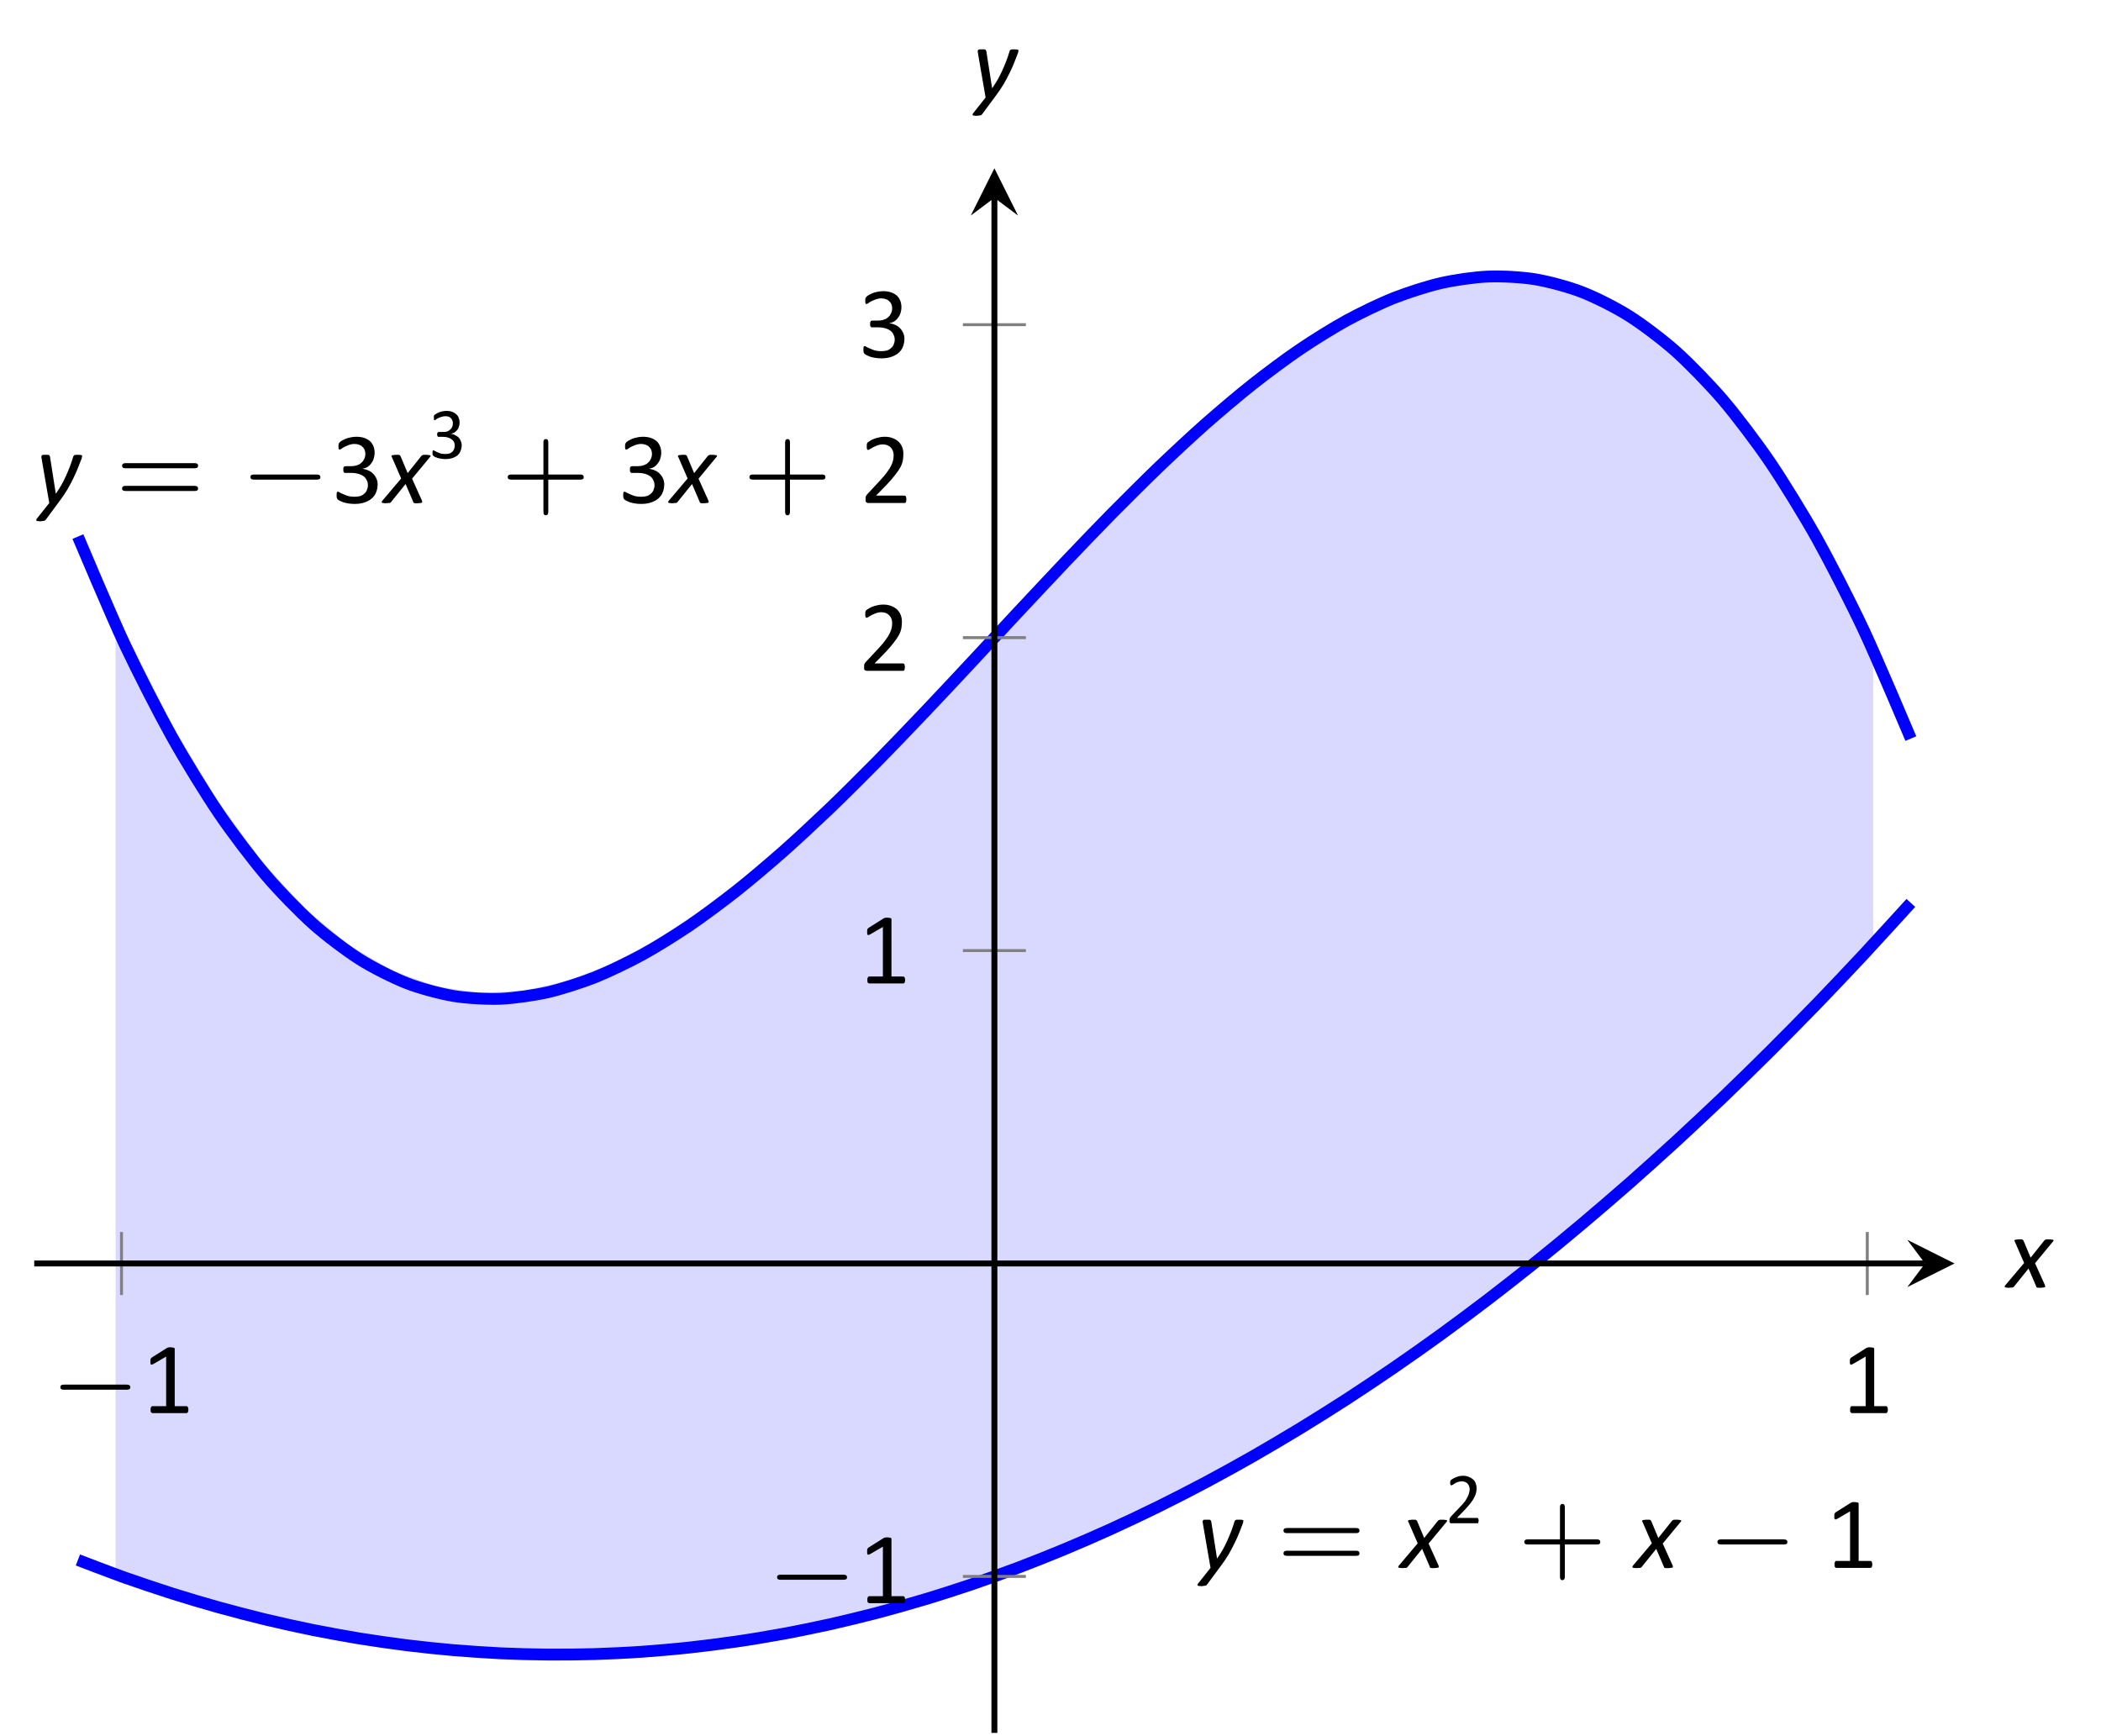 <?xml version="1.0" encoding="UTF-8"?>
<svg xmlns="http://www.w3.org/2000/svg" xmlns:xlink="http://www.w3.org/1999/xlink" width="141.7pt" height="117.09pt" viewBox="0 0 141.7 117.09" version="1.1">
<defs>
<g>
<symbol overflow="visible" id="glyph0-0">
<path style="stroke:none;" d="M 3.359 -4.406 L 3.359 0 L 0.188 0 L 0.188 -4.406 Z M 3.062 -0.281 L 3.062 -4.125 L 0.469 -4.125 L 0.469 -0.281 Z M 2.625 -3.062 C 2.625 -2.938 2.609 -2.816 2.578 -2.703 C 2.547 -2.586 2.488 -2.484 2.406 -2.391 C 2.332 -2.297 2.234 -2.219 2.109 -2.156 C 1.984 -2.094 1.832 -2.055 1.656 -2.047 L 1.531 -1.531 C 1.52 -1.508 1.5 -1.492 1.469 -1.484 C 1.438 -1.473 1.391 -1.469 1.328 -1.469 C 1.297 -1.469 1.266 -1.469 1.234 -1.469 C 1.211 -1.477 1.195 -1.484 1.188 -1.484 C 1.176 -1.484 1.164 -1.488 1.156 -1.5 C 1.156 -1.508 1.156 -1.52 1.156 -1.531 L 1.266 -2.172 C 1.273 -2.234 1.297 -2.273 1.328 -2.297 C 1.367 -2.328 1.414 -2.344 1.469 -2.344 L 1.484 -2.344 C 1.629 -2.344 1.742 -2.363 1.828 -2.406 C 1.922 -2.445 1.992 -2.5 2.047 -2.562 C 2.098 -2.633 2.133 -2.707 2.156 -2.781 C 2.176 -2.863 2.188 -2.941 2.188 -3.016 C 2.188 -3.078 2.176 -3.129 2.156 -3.172 C 2.145 -3.223 2.117 -3.266 2.078 -3.297 C 2.047 -3.336 2 -3.367 1.938 -3.391 C 1.875 -3.41 1.797 -3.422 1.703 -3.422 C 1.617 -3.422 1.539 -3.41 1.469 -3.391 C 1.395 -3.379 1.328 -3.363 1.266 -3.344 C 1.211 -3.32 1.172 -3.301 1.141 -3.281 C 1.109 -3.258 1.082 -3.25 1.062 -3.25 C 1.039 -3.25 1.023 -3.254 1.016 -3.266 C 1.016 -3.285 1.016 -3.312 1.016 -3.344 C 1.016 -3.352 1.016 -3.367 1.016 -3.391 C 1.016 -3.41 1.016 -3.43 1.016 -3.453 C 1.023 -3.484 1.035 -3.508 1.047 -3.531 C 1.055 -3.551 1.066 -3.566 1.078 -3.578 C 1.098 -3.598 1.129 -3.617 1.172 -3.641 C 1.223 -3.66 1.281 -3.68 1.344 -3.703 C 1.414 -3.723 1.488 -3.738 1.562 -3.75 C 1.633 -3.758 1.711 -3.766 1.797 -3.766 C 1.953 -3.766 2.082 -3.742 2.188 -3.703 C 2.289 -3.66 2.375 -3.602 2.438 -3.531 C 2.508 -3.469 2.555 -3.391 2.578 -3.297 C 2.609 -3.211 2.625 -3.133 2.625 -3.062 Z M 1.5 -1.031 C 1.5 -1.02 1.5 -1 1.5 -0.969 C 1.5 -0.945 1.492 -0.922 1.484 -0.891 C 1.473 -0.859 1.461 -0.828 1.453 -0.797 C 1.441 -0.773 1.426 -0.754 1.406 -0.734 C 1.383 -0.711 1.352 -0.695 1.312 -0.688 C 1.281 -0.676 1.238 -0.672 1.188 -0.672 C 1.133 -0.672 1.094 -0.676 1.062 -0.688 C 1.039 -0.695 1.02 -0.707 1 -0.719 C 0.988 -0.727 0.977 -0.742 0.969 -0.766 C 0.969 -0.785 0.969 -0.805 0.969 -0.828 C 0.969 -0.848 0.969 -0.867 0.969 -0.891 C 0.977 -0.922 0.984 -0.945 0.984 -0.969 C 0.992 -1 1.004 -1.023 1.016 -1.047 C 1.035 -1.078 1.051 -1.102 1.062 -1.125 C 1.082 -1.145 1.109 -1.16 1.141 -1.172 C 1.18 -1.18 1.234 -1.188 1.297 -1.188 C 1.336 -1.188 1.367 -1.18 1.391 -1.172 C 1.422 -1.172 1.441 -1.16 1.453 -1.141 C 1.473 -1.129 1.484 -1.113 1.484 -1.094 C 1.492 -1.082 1.5 -1.062 1.5 -1.031 Z M 0 1.344 Z M 0 1.344 "/>
</symbol>
<symbol overflow="visible" id="glyph0-1">
<path style="stroke:none;" d="M 3.172 -3.172 C 3.172 -3.148 3.164 -3.125 3.156 -3.094 C 3.156 -3.07 3.148 -3.047 3.141 -3.016 C 3.066 -2.816 2.984 -2.602 2.891 -2.375 C 2.805 -2.156 2.703 -1.922 2.578 -1.672 C 2.461 -1.43 2.328 -1.176 2.172 -0.906 C 2.016 -0.645 1.828 -0.367 1.609 -0.078 L 0.719 1.125 C 0.707 1.145 0.691 1.16 0.672 1.172 C 0.648 1.18 0.625 1.191 0.594 1.203 C 0.562 1.211 0.523 1.219 0.484 1.219 C 0.441 1.227 0.395 1.234 0.344 1.234 C 0.281 1.234 0.227 1.227 0.188 1.219 C 0.145 1.219 0.113 1.211 0.094 1.203 C 0.082 1.191 0.078 1.172 0.078 1.141 C 0.078 1.117 0.086 1.094 0.109 1.062 L 0.953 0 L 0.438 -2.984 C 0.438 -3.016 0.43 -3.039 0.422 -3.062 C 0.422 -3.082 0.422 -3.102 0.422 -3.125 C 0.422 -3.145 0.426 -3.164 0.438 -3.188 C 0.445 -3.207 0.461 -3.223 0.484 -3.234 C 0.504 -3.242 0.531 -3.25 0.562 -3.25 C 0.602 -3.25 0.656 -3.25 0.719 -3.25 C 0.77 -3.25 0.812 -3.25 0.844 -3.25 C 0.883 -3.25 0.914 -3.242 0.938 -3.234 C 0.957 -3.223 0.969 -3.207 0.969 -3.188 C 0.977 -3.176 0.988 -3.16 1 -3.141 L 1.391 -0.641 L 1.406 -0.641 C 1.539 -0.836 1.664 -1.035 1.781 -1.234 C 1.895 -1.441 2 -1.648 2.094 -1.859 C 2.188 -2.066 2.273 -2.281 2.359 -2.5 C 2.441 -2.719 2.516 -2.938 2.578 -3.156 C 2.586 -3.164 2.598 -3.176 2.609 -3.188 C 2.617 -3.207 2.633 -3.223 2.656 -3.234 C 2.688 -3.242 2.723 -3.25 2.766 -3.25 C 2.805 -3.25 2.852 -3.25 2.906 -3.25 C 3.008 -3.25 3.078 -3.242 3.109 -3.234 C 3.148 -3.223 3.172 -3.203 3.172 -3.172 Z M 3.172 -3.172 "/>
</symbol>
<symbol overflow="visible" id="glyph0-2">
<path style="stroke:none;" d="M 1.891 -1.641 L 2.562 -0.156 C 2.57 -0.125 2.578 -0.094 2.578 -0.062 C 2.578 -0.039 2.562 -0.023 2.531 -0.016 C 2.508 -0.004 2.473 0 2.422 0 C 2.379 0.008 2.328 0.016 2.266 0.016 C 2.203 0.016 2.148 0.016 2.109 0.016 C 2.078 0.016 2.051 0.008 2.031 0 C 2.008 -0.008 1.992 -0.02 1.984 -0.031 C 1.973 -0.039 1.969 -0.055 1.969 -0.078 L 1.453 -1.281 L 0.484 -0.078 C 0.473 -0.055 0.457 -0.039 0.438 -0.031 C 0.426 -0.02 0.406 -0.008 0.375 0 C 0.352 0 0.32 0 0.281 0 C 0.238 0.008 0.18 0.016 0.109 0.016 C 0.047 0.016 -0.004 0.008 -0.047 0 C -0.086 0 -0.113 -0.004 -0.125 -0.016 C -0.145 -0.023 -0.156 -0.039 -0.156 -0.062 C -0.156 -0.082 -0.145 -0.109 -0.125 -0.141 L 1.156 -1.656 L 0.531 -3.094 C 0.508 -3.125 0.5 -3.148 0.5 -3.172 C 0.508 -3.191 0.523 -3.207 0.547 -3.219 C 0.566 -3.227 0.598 -3.234 0.641 -3.234 C 0.68 -3.242 0.738 -3.25 0.812 -3.25 C 0.875 -3.25 0.922 -3.25 0.953 -3.25 C 0.992 -3.25 1.023 -3.242 1.047 -3.234 C 1.066 -3.223 1.078 -3.211 1.078 -3.203 C 1.086 -3.191 1.098 -3.18 1.109 -3.172 L 1.594 -2.016 L 2.516 -3.172 C 2.523 -3.18 2.535 -3.191 2.547 -3.203 C 2.566 -3.211 2.586 -3.223 2.609 -3.234 C 2.629 -3.242 2.66 -3.25 2.703 -3.25 C 2.742 -3.25 2.789 -3.25 2.844 -3.25 C 2.914 -3.25 2.973 -3.242 3.016 -3.234 C 3.055 -3.234 3.086 -3.227 3.109 -3.219 C 3.129 -3.207 3.141 -3.191 3.141 -3.172 C 3.141 -3.148 3.125 -3.125 3.094 -3.094 Z M 1.891 -1.641 "/>
</symbol>
<symbol overflow="visible" id="glyph1-0">
<path style="stroke:none;" d=""/>
</symbol>
<symbol overflow="visible" id="glyph1-1">
<path style="stroke:none;" d="M 5.359 -2.344 C 5.453 -2.344 5.609 -2.344 5.609 -2.516 C 5.609 -2.688 5.453 -2.688 5.359 -2.688 L 0.75 -2.688 C 0.656 -2.688 0.484 -2.688 0.484 -2.516 C 0.484 -2.344 0.641 -2.344 0.75 -2.344 Z M 5.359 -0.812 C 5.453 -0.812 5.609 -0.812 5.609 -0.969 C 5.609 -1.156 5.453 -1.156 5.359 -1.156 L 0.75 -1.156 C 0.641 -1.156 0.484 -1.156 0.484 -0.969 C 0.484 -0.812 0.656 -0.812 0.75 -0.812 Z M 5.359 -0.812 "/>
</symbol>
<symbol overflow="visible" id="glyph1-2">
<path style="stroke:none;" d="M 3.219 -1.578 L 5.359 -1.578 C 5.453 -1.578 5.609 -1.578 5.609 -1.734 C 5.609 -1.922 5.453 -1.922 5.359 -1.922 L 3.219 -1.922 L 3.219 -4.062 C 3.219 -4.141 3.219 -4.312 3.062 -4.312 C 2.891 -4.312 2.891 -4.156 2.891 -4.062 L 2.891 -1.922 L 0.75 -1.922 C 0.656 -1.922 0.484 -1.922 0.484 -1.75 C 0.484 -1.578 0.641 -1.578 0.75 -1.578 L 2.891 -1.578 L 2.891 0.562 C 2.891 0.656 2.891 0.828 3.047 0.828 C 3.219 0.828 3.219 0.656 3.219 0.562 Z M 3.219 -1.578 "/>
</symbol>
<symbol overflow="visible" id="glyph2-0">
<path style="stroke:none;" d="M 2.375 -3.156 L 2.375 0 L 0.109 0 L 0.109 -3.156 Z M 2.172 -0.203 L 2.172 -2.953 L 0.312 -2.953 L 0.312 -0.203 Z M 1.859 -2.078 C 1.859 -1.984 1.844 -1.898 1.812 -1.828 C 1.789 -1.754 1.754 -1.691 1.703 -1.641 C 1.648 -1.586 1.586 -1.547 1.516 -1.516 C 1.453 -1.484 1.379 -1.469 1.297 -1.469 L 1.281 -1.094 C 1.281 -1.082 1.266 -1.07 1.234 -1.062 C 1.211 -1.051 1.18 -1.047 1.141 -1.047 C 1.117 -1.047 1.098 -1.047 1.078 -1.047 C 1.066 -1.055 1.055 -1.062 1.047 -1.062 C 1.035 -1.062 1.023 -1.062 1.016 -1.062 C 1.016 -1.07 1.016 -1.082 1.016 -1.094 L 1 -1.547 C 1 -1.586 1.008 -1.617 1.031 -1.641 C 1.051 -1.66 1.082 -1.672 1.125 -1.672 L 1.172 -1.672 C 1.242 -1.672 1.301 -1.68 1.344 -1.703 C 1.395 -1.723 1.438 -1.75 1.469 -1.781 C 1.5 -1.82 1.52 -1.863 1.531 -1.906 C 1.539 -1.957 1.547 -2.008 1.547 -2.062 C 1.547 -2.176 1.508 -2.27 1.438 -2.344 C 1.375 -2.414 1.27 -2.453 1.125 -2.453 C 1.07 -2.453 1.02 -2.441 0.969 -2.422 C 0.914 -2.41 0.867 -2.395 0.828 -2.375 C 0.797 -2.363 0.766 -2.352 0.734 -2.344 C 0.711 -2.332 0.695 -2.328 0.688 -2.328 C 0.688 -2.328 0.68 -2.328 0.672 -2.328 C 0.672 -2.336 0.664 -2.344 0.656 -2.344 C 0.656 -2.352 0.648 -2.363 0.641 -2.375 C 0.641 -2.395 0.641 -2.422 0.641 -2.453 C 0.641 -2.473 0.641 -2.492 0.641 -2.516 C 0.648 -2.535 0.66 -2.551 0.672 -2.562 C 0.691 -2.57 0.719 -2.582 0.75 -2.594 C 0.781 -2.613 0.816 -2.629 0.859 -2.641 C 0.898 -2.66 0.945 -2.672 1 -2.672 C 1.062 -2.68 1.117 -2.688 1.172 -2.688 C 1.297 -2.688 1.398 -2.672 1.484 -2.641 C 1.566 -2.609 1.633 -2.566 1.688 -2.516 C 1.75 -2.461 1.789 -2.395 1.812 -2.312 C 1.844 -2.238 1.859 -2.16 1.859 -2.078 Z M 1.344 -0.672 C 1.344 -0.629 1.336 -0.598 1.328 -0.578 C 1.316 -0.555 1.305 -0.535 1.297 -0.516 C 1.285 -0.504 1.266 -0.492 1.234 -0.484 C 1.211 -0.484 1.188 -0.484 1.156 -0.484 C 1.125 -0.484 1.094 -0.484 1.062 -0.484 C 1.039 -0.492 1.02 -0.504 1 -0.516 C 0.988 -0.535 0.977 -0.555 0.969 -0.578 C 0.969 -0.598 0.969 -0.629 0.969 -0.672 C 0.969 -0.703 0.969 -0.727 0.969 -0.75 C 0.977 -0.77 0.988 -0.785 1 -0.797 C 1.02 -0.816 1.039 -0.828 1.062 -0.828 C 1.094 -0.836 1.125 -0.844 1.156 -0.844 C 1.188 -0.844 1.211 -0.836 1.234 -0.828 C 1.266 -0.828 1.285 -0.816 1.297 -0.797 C 1.305 -0.785 1.316 -0.77 1.328 -0.75 C 1.336 -0.727 1.344 -0.703 1.344 -0.672 Z M 0 0.969 Z M 0 0.969 "/>
</symbol>
<symbol overflow="visible" id="glyph2-1">
<path style="stroke:none;" d="M 2.25 -0.188 C 2.25 -0.156 2.242 -0.125 2.234 -0.094 C 2.234 -0.07 2.227 -0.051 2.219 -0.031 C 2.219 -0.02 2.207 -0.008 2.188 0 C 2.176 0 2.164 0 2.156 0 L 0.422 0 C 0.391 0 0.363 0 0.344 0 C 0.332 -0.008 0.32 -0.02 0.312 -0.031 C 0.301 -0.051 0.289 -0.07 0.281 -0.094 C 0.281 -0.113 0.281 -0.145 0.281 -0.188 C 0.281 -0.219 0.281 -0.242 0.281 -0.266 C 0.281 -0.285 0.285 -0.305 0.297 -0.328 C 0.305 -0.348 0.316 -0.367 0.328 -0.391 C 0.336 -0.41 0.352 -0.43 0.375 -0.453 L 0.984 -1.094 C 1.129 -1.238 1.242 -1.367 1.328 -1.484 C 1.41 -1.609 1.473 -1.719 1.516 -1.812 C 1.566 -1.914 1.598 -2.004 1.609 -2.078 C 1.629 -2.16 1.641 -2.238 1.641 -2.312 C 1.641 -2.383 1.625 -2.453 1.594 -2.516 C 1.57 -2.578 1.539 -2.629 1.5 -2.672 C 1.457 -2.723 1.406 -2.758 1.344 -2.781 C 1.281 -2.812 1.203 -2.828 1.109 -2.828 C 1.016 -2.828 0.926 -2.812 0.844 -2.781 C 0.77 -2.758 0.703 -2.727 0.641 -2.688 C 0.586 -2.656 0.539 -2.625 0.5 -2.594 C 0.457 -2.57 0.426 -2.562 0.406 -2.562 C 0.395 -2.562 0.383 -2.562 0.375 -2.562 C 0.363 -2.57 0.352 -2.582 0.344 -2.594 C 0.344 -2.613 0.336 -2.633 0.328 -2.656 C 0.328 -2.688 0.328 -2.719 0.328 -2.75 C 0.328 -2.77 0.328 -2.789 0.328 -2.812 C 0.336 -2.832 0.344 -2.848 0.344 -2.859 C 0.352 -2.867 0.359 -2.879 0.359 -2.891 C 0.367 -2.898 0.383 -2.914 0.406 -2.938 C 0.426 -2.957 0.457 -2.977 0.5 -3 C 0.551 -3.031 0.613 -3.062 0.688 -3.094 C 0.758 -3.125 0.836 -3.148 0.922 -3.172 C 1.004 -3.191 1.094 -3.203 1.188 -3.203 C 1.344 -3.203 1.477 -3.176 1.594 -3.125 C 1.707 -3.082 1.801 -3.023 1.875 -2.953 C 1.957 -2.879 2.016 -2.789 2.047 -2.688 C 2.086 -2.594 2.109 -2.488 2.109 -2.375 C 2.109 -2.281 2.098 -2.18 2.078 -2.078 C 2.055 -1.973 2.016 -1.863 1.953 -1.75 C 1.898 -1.633 1.816 -1.504 1.703 -1.359 C 1.598 -1.223 1.457 -1.062 1.281 -0.875 L 0.781 -0.359 L 2.156 -0.359 C 2.164 -0.359 2.176 -0.352 2.188 -0.344 C 2.195 -0.332 2.207 -0.32 2.219 -0.312 C 2.227 -0.301 2.234 -0.281 2.234 -0.25 C 2.242 -0.227 2.25 -0.207 2.25 -0.188 Z M 2.25 -0.188 "/>
</symbol>
<symbol overflow="visible" id="glyph2-2">
<path style="stroke:none;" d="M 2.219 -0.906 C 2.219 -0.758 2.191 -0.625 2.141 -0.5 C 2.098 -0.383 2.031 -0.285 1.938 -0.203 C 1.844 -0.129 1.723 -0.066 1.578 -0.016 C 1.441 0.023 1.285 0.047 1.109 0.047 C 1.004 0.047 0.906 0.035 0.812 0.016 C 0.727 0.004 0.648 -0.008 0.578 -0.031 C 0.504 -0.062 0.441 -0.086 0.391 -0.109 C 0.348 -0.141 0.32 -0.16 0.312 -0.172 C 0.301 -0.18 0.289 -0.191 0.281 -0.203 C 0.27 -0.211 0.266 -0.223 0.266 -0.234 C 0.266 -0.254 0.258 -0.273 0.25 -0.297 C 0.25 -0.328 0.25 -0.359 0.25 -0.391 C 0.25 -0.453 0.254 -0.492 0.266 -0.516 C 0.273 -0.535 0.289 -0.547 0.312 -0.547 C 0.332 -0.547 0.363 -0.531 0.406 -0.5 C 0.445 -0.477 0.5 -0.453 0.562 -0.422 C 0.633 -0.391 0.711 -0.359 0.797 -0.328 C 0.891 -0.305 0.992 -0.297 1.109 -0.297 C 1.211 -0.297 1.305 -0.305 1.391 -0.328 C 1.473 -0.359 1.539 -0.398 1.594 -0.453 C 1.645 -0.504 1.68 -0.562 1.703 -0.625 C 1.734 -0.695 1.75 -0.773 1.75 -0.859 C 1.75 -0.953 1.734 -1.031 1.703 -1.094 C 1.672 -1.164 1.617 -1.227 1.547 -1.281 C 1.484 -1.332 1.398 -1.375 1.297 -1.406 C 1.203 -1.438 1.094 -1.453 0.969 -1.453 L 0.672 -1.453 C 0.66 -1.453 0.645 -1.453 0.625 -1.453 C 0.613 -1.461 0.602 -1.473 0.594 -1.484 C 0.594 -1.492 0.586 -1.508 0.578 -1.531 C 0.566 -1.551 0.562 -1.582 0.562 -1.625 C 0.562 -1.656 0.562 -1.676 0.562 -1.688 C 0.57 -1.707 0.582 -1.723 0.594 -1.734 C 0.602 -1.754 0.613 -1.766 0.625 -1.766 C 0.633 -1.773 0.648 -1.781 0.672 -1.781 L 0.938 -1.781 C 1.051 -1.781 1.148 -1.789 1.234 -1.812 C 1.316 -1.844 1.383 -1.883 1.438 -1.938 C 1.5 -1.988 1.547 -2.051 1.578 -2.125 C 1.609 -2.195 1.625 -2.281 1.625 -2.375 C 1.625 -2.438 1.613 -2.492 1.594 -2.547 C 1.57 -2.609 1.539 -2.66 1.5 -2.703 C 1.457 -2.754 1.406 -2.789 1.344 -2.812 C 1.281 -2.832 1.203 -2.844 1.109 -2.844 C 1.016 -2.844 0.926 -2.828 0.844 -2.797 C 0.77 -2.773 0.703 -2.75 0.641 -2.719 C 0.578 -2.688 0.523 -2.656 0.484 -2.625 C 0.453 -2.594 0.426 -2.578 0.406 -2.578 C 0.395 -2.578 0.383 -2.578 0.375 -2.578 C 0.363 -2.586 0.352 -2.598 0.344 -2.609 C 0.344 -2.617 0.344 -2.633 0.344 -2.656 C 0.344 -2.688 0.344 -2.719 0.344 -2.75 C 0.344 -2.77 0.344 -2.789 0.344 -2.812 C 0.344 -2.832 0.344 -2.848 0.344 -2.859 C 0.352 -2.879 0.359 -2.895 0.359 -2.906 C 0.367 -2.914 0.379 -2.926 0.391 -2.938 C 0.41 -2.957 0.441 -2.977 0.484 -3 C 0.535 -3.031 0.594 -3.062 0.656 -3.094 C 0.727 -3.125 0.812 -3.148 0.906 -3.172 C 1 -3.191 1.098 -3.203 1.203 -3.203 C 1.348 -3.203 1.473 -3.18 1.578 -3.141 C 1.691 -3.098 1.785 -3.039 1.859 -2.969 C 1.93 -2.906 1.984 -2.828 2.016 -2.734 C 2.055 -2.641 2.078 -2.535 2.078 -2.422 C 2.078 -2.316 2.062 -2.223 2.031 -2.141 C 2.008 -2.055 1.973 -1.984 1.922 -1.922 C 1.867 -1.859 1.805 -1.801 1.734 -1.75 C 1.66 -1.707 1.578 -1.676 1.484 -1.656 C 1.598 -1.645 1.695 -1.613 1.781 -1.562 C 1.875 -1.52 1.953 -1.469 2.016 -1.406 C 2.078 -1.344 2.125 -1.266 2.156 -1.172 C 2.195 -1.086 2.219 -1 2.219 -0.906 Z M 2.219 -0.906 "/>
</symbol>
<symbol overflow="visible" id="glyph3-0">
<path style="stroke:none;" d=""/>
</symbol>
<symbol overflow="visible" id="glyph3-1">
<path style="stroke:none;" d="M 5.188 -1.578 C 5.297 -1.578 5.469 -1.578 5.469 -1.734 C 5.469 -1.922 5.297 -1.922 5.188 -1.922 L 1.031 -1.922 C 0.922 -1.922 0.75 -1.922 0.75 -1.75 C 0.75 -1.578 0.906 -1.578 1.031 -1.578 Z M 5.188 -1.578 "/>
</symbol>
<symbol overflow="visible" id="glyph4-0">
<path style="stroke:none;" d="M 3.328 -4.406 L 3.328 0 L 0.156 0 L 0.156 -4.406 Z M 3.031 -0.281 L 3.031 -4.125 L 0.438 -4.125 L 0.438 -0.281 Z M 2.609 -2.906 C 2.609 -2.77 2.586 -2.648 2.547 -2.547 C 2.504 -2.441 2.445 -2.352 2.375 -2.281 C 2.312 -2.219 2.227 -2.164 2.125 -2.125 C 2.031 -2.082 1.926 -2.055 1.812 -2.047 L 1.797 -1.531 C 1.797 -1.508 1.773 -1.492 1.734 -1.484 C 1.703 -1.473 1.66 -1.469 1.609 -1.469 C 1.566 -1.469 1.535 -1.469 1.516 -1.469 C 1.492 -1.477 1.473 -1.484 1.453 -1.484 C 1.441 -1.484 1.43 -1.488 1.422 -1.5 C 1.422 -1.508 1.422 -1.52 1.422 -1.531 L 1.406 -2.156 C 1.395 -2.227 1.406 -2.273 1.438 -2.297 C 1.469 -2.328 1.516 -2.344 1.578 -2.344 L 1.641 -2.344 C 1.734 -2.344 1.812 -2.352 1.875 -2.375 C 1.945 -2.406 2.004 -2.441 2.047 -2.484 C 2.086 -2.535 2.117 -2.594 2.141 -2.656 C 2.16 -2.727 2.172 -2.801 2.172 -2.875 C 2.172 -3.039 2.125 -3.172 2.031 -3.266 C 1.938 -3.367 1.785 -3.422 1.578 -3.422 C 1.492 -3.422 1.414 -3.41 1.344 -3.391 C 1.281 -3.379 1.223 -3.363 1.172 -3.344 C 1.117 -3.32 1.078 -3.301 1.047 -3.281 C 1.016 -3.258 0.988 -3.25 0.969 -3.25 C 0.957 -3.25 0.945 -3.25 0.938 -3.25 C 0.938 -3.258 0.93 -3.27 0.922 -3.281 C 0.922 -3.289 0.914 -3.305 0.906 -3.328 C 0.906 -3.359 0.906 -3.391 0.906 -3.422 C 0.906 -3.461 0.906 -3.492 0.906 -3.516 C 0.914 -3.547 0.93 -3.566 0.953 -3.578 C 0.961 -3.598 0.988 -3.617 1.031 -3.641 C 1.082 -3.66 1.141 -3.676 1.203 -3.688 C 1.266 -3.707 1.332 -3.723 1.406 -3.734 C 1.477 -3.754 1.555 -3.766 1.641 -3.766 C 1.805 -3.766 1.953 -3.738 2.078 -3.688 C 2.203 -3.645 2.301 -3.586 2.375 -3.516 C 2.457 -3.441 2.516 -3.352 2.547 -3.25 C 2.586 -3.145 2.609 -3.031 2.609 -2.906 Z M 1.875 -0.922 C 1.875 -0.879 1.867 -0.844 1.859 -0.812 C 1.848 -0.781 1.832 -0.754 1.812 -0.734 C 1.789 -0.711 1.766 -0.695 1.734 -0.688 C 1.703 -0.676 1.66 -0.672 1.609 -0.672 C 1.566 -0.672 1.523 -0.676 1.484 -0.688 C 1.453 -0.695 1.426 -0.711 1.406 -0.734 C 1.383 -0.754 1.367 -0.781 1.359 -0.812 C 1.359 -0.844 1.359 -0.879 1.359 -0.922 C 1.359 -0.973 1.359 -1.016 1.359 -1.047 C 1.367 -1.078 1.383 -1.102 1.406 -1.125 C 1.426 -1.145 1.453 -1.16 1.484 -1.172 C 1.523 -1.18 1.566 -1.188 1.609 -1.188 C 1.66 -1.188 1.703 -1.18 1.734 -1.172 C 1.766 -1.16 1.789 -1.145 1.812 -1.125 C 1.832 -1.102 1.848 -1.078 1.859 -1.047 C 1.867 -1.016 1.875 -0.973 1.875 -0.922 Z M 0 1.344 Z M 0 1.344 "/>
</symbol>
<symbol overflow="visible" id="glyph4-1">
<path style="stroke:none;" d="M 3.156 -0.234 C 3.156 -0.191 3.148 -0.156 3.141 -0.125 C 3.141 -0.094 3.129 -0.066 3.109 -0.047 C 3.098 -0.035 3.086 -0.023 3.078 -0.016 C 3.066 -0.004 3.051 0 3.031 0 L 0.734 0 C 0.711 0 0.695 -0.004 0.688 -0.016 C 0.676 -0.023 0.66 -0.035 0.641 -0.047 C 0.629 -0.066 0.617 -0.094 0.609 -0.125 C 0.609 -0.156 0.609 -0.191 0.609 -0.234 C 0.609 -0.273 0.609 -0.305 0.609 -0.328 C 0.617 -0.359 0.629 -0.383 0.641 -0.406 C 0.648 -0.426 0.66 -0.441 0.672 -0.453 C 0.691 -0.461 0.711 -0.469 0.734 -0.469 L 1.656 -0.469 L 1.656 -3.812 L 0.797 -3.312 C 0.754 -3.289 0.719 -3.273 0.688 -3.266 C 0.664 -3.266 0.645 -3.27 0.625 -3.281 C 0.613 -3.301 0.602 -3.328 0.594 -3.359 C 0.594 -3.391 0.594 -3.43 0.594 -3.484 C 0.594 -3.523 0.594 -3.555 0.594 -3.578 C 0.602 -3.609 0.609 -3.633 0.609 -3.656 C 0.617 -3.676 0.629 -3.691 0.641 -3.703 C 0.648 -3.711 0.664 -3.727 0.688 -3.75 L 1.703 -4.391 C 1.711 -4.398 1.723 -4.406 1.734 -4.406 C 1.754 -4.414 1.773 -4.422 1.797 -4.422 C 1.816 -4.43 1.836 -4.438 1.859 -4.438 C 1.891 -4.438 1.926 -4.438 1.969 -4.438 C 2.02 -4.438 2.062 -4.43 2.094 -4.422 C 2.133 -4.422 2.164 -4.414 2.188 -4.406 C 2.207 -4.395 2.219 -4.383 2.219 -4.375 C 2.227 -4.363 2.234 -4.352 2.234 -4.344 L 2.234 -0.469 L 3.031 -0.469 C 3.051 -0.469 3.066 -0.461 3.078 -0.453 C 3.098 -0.441 3.113 -0.426 3.125 -0.406 C 3.133 -0.383 3.141 -0.359 3.141 -0.328 C 3.148 -0.305 3.156 -0.273 3.156 -0.234 Z M 3.156 -0.234 "/>
</symbol>
<symbol overflow="visible" id="glyph4-2">
<path style="stroke:none;" d="M 3.109 -1.266 C 3.109 -1.055 3.07 -0.867 3 -0.703 C 2.938 -0.547 2.836 -0.41 2.703 -0.297 C 2.566 -0.18 2.398 -0.094 2.203 -0.031 C 2.016 0.031 1.801 0.062 1.562 0.062 C 1.414 0.062 1.273 0.051 1.141 0.031 C 1.016 0.008 0.898 -0.016 0.797 -0.047 C 0.703 -0.086 0.617 -0.125 0.547 -0.156 C 0.484 -0.195 0.441 -0.223 0.422 -0.234 C 0.41 -0.254 0.398 -0.27 0.391 -0.281 C 0.379 -0.301 0.367 -0.32 0.359 -0.344 C 0.359 -0.363 0.352 -0.391 0.344 -0.422 C 0.344 -0.453 0.344 -0.492 0.344 -0.547 C 0.344 -0.629 0.348 -0.688 0.359 -0.719 C 0.379 -0.75 0.406 -0.766 0.438 -0.766 C 0.457 -0.766 0.5 -0.742 0.562 -0.703 C 0.625 -0.672 0.703 -0.633 0.797 -0.594 C 0.891 -0.551 1 -0.508 1.125 -0.469 C 1.25 -0.438 1.391 -0.422 1.547 -0.422 C 1.691 -0.422 1.82 -0.438 1.938 -0.469 C 2.051 -0.508 2.145 -0.566 2.219 -0.641 C 2.301 -0.711 2.359 -0.797 2.391 -0.891 C 2.43 -0.984 2.453 -1.086 2.453 -1.203 C 2.453 -1.328 2.426 -1.438 2.375 -1.531 C 2.332 -1.633 2.266 -1.723 2.172 -1.797 C 2.078 -1.867 1.957 -1.926 1.812 -1.969 C 1.676 -2.008 1.523 -2.031 1.359 -2.031 L 0.938 -2.031 C 0.914 -2.031 0.895 -2.031 0.875 -2.031 C 0.863 -2.039 0.848 -2.055 0.828 -2.078 C 0.816 -2.098 0.805 -2.117 0.797 -2.141 C 0.797 -2.172 0.797 -2.211 0.797 -2.266 C 0.797 -2.305 0.797 -2.336 0.797 -2.359 C 0.805 -2.391 0.816 -2.414 0.828 -2.438 C 0.848 -2.457 0.863 -2.469 0.875 -2.469 C 0.895 -2.477 0.914 -2.484 0.938 -2.484 L 1.312 -2.484 C 1.469 -2.484 1.602 -2.504 1.719 -2.547 C 1.844 -2.586 1.941 -2.645 2.016 -2.719 C 2.098 -2.789 2.16 -2.875 2.203 -2.969 C 2.254 -3.07 2.281 -3.188 2.281 -3.312 C 2.281 -3.406 2.266 -3.492 2.234 -3.578 C 2.203 -3.66 2.156 -3.727 2.094 -3.781 C 2.039 -3.844 1.969 -3.891 1.875 -3.922 C 1.781 -3.961 1.676 -3.984 1.562 -3.984 C 1.426 -3.984 1.301 -3.961 1.188 -3.922 C 1.082 -3.879 0.984 -3.836 0.891 -3.797 C 0.805 -3.754 0.738 -3.711 0.688 -3.672 C 0.633 -3.629 0.594 -3.609 0.562 -3.609 C 0.551 -3.609 0.535 -3.609 0.516 -3.609 C 0.504 -3.617 0.492 -3.629 0.484 -3.641 C 0.484 -3.66 0.477 -3.688 0.469 -3.719 C 0.469 -3.75 0.469 -3.789 0.469 -3.844 C 0.469 -3.875 0.469 -3.898 0.469 -3.922 C 0.477 -3.953 0.484 -3.977 0.484 -4 C 0.492 -4.02 0.504 -4.035 0.516 -4.047 C 0.523 -4.066 0.539 -4.086 0.562 -4.109 C 0.582 -4.129 0.625 -4.16 0.688 -4.203 C 0.758 -4.242 0.844 -4.285 0.938 -4.328 C 1.031 -4.367 1.141 -4.398 1.266 -4.422 C 1.391 -4.453 1.523 -4.469 1.672 -4.469 C 1.879 -4.469 2.055 -4.441 2.203 -4.391 C 2.359 -4.336 2.488 -4.266 2.594 -4.172 C 2.695 -4.078 2.773 -3.961 2.828 -3.828 C 2.879 -3.691 2.906 -3.547 2.906 -3.391 C 2.906 -3.242 2.883 -3.113 2.844 -3 C 2.812 -2.883 2.758 -2.781 2.688 -2.688 C 2.625 -2.594 2.539 -2.508 2.438 -2.438 C 2.332 -2.375 2.211 -2.332 2.078 -2.312 C 2.234 -2.289 2.375 -2.25 2.5 -2.188 C 2.625 -2.133 2.727 -2.062 2.812 -1.969 C 2.906 -1.875 2.977 -1.766 3.031 -1.641 C 3.082 -1.523 3.109 -1.398 3.109 -1.266 Z M 3.109 -1.266 "/>
</symbol>
<symbol overflow="visible" id="glyph4-3">
<path style="stroke:none;" d="M 3.141 -0.25 C 3.141 -0.207 3.133 -0.172 3.125 -0.141 C 3.125 -0.109 3.117 -0.082 3.109 -0.062 C 3.098 -0.039 3.082 -0.023 3.062 -0.016 C 3.051 -0.004 3.035 0 3.016 0 L 0.578 0 C 0.547 0 0.52 -0.004 0.5 -0.016 C 0.477 -0.023 0.457 -0.035 0.438 -0.047 C 0.414 -0.066 0.398 -0.094 0.391 -0.125 C 0.391 -0.164 0.391 -0.207 0.391 -0.25 C 0.391 -0.301 0.391 -0.344 0.391 -0.375 C 0.391 -0.406 0.395 -0.43 0.406 -0.453 C 0.426 -0.484 0.441 -0.508 0.453 -0.531 C 0.473 -0.562 0.5 -0.594 0.531 -0.625 L 1.375 -1.531 C 1.57 -1.738 1.727 -1.926 1.844 -2.094 C 1.969 -2.258 2.062 -2.41 2.125 -2.547 C 2.188 -2.68 2.227 -2.801 2.25 -2.906 C 2.27 -3.02 2.281 -3.129 2.281 -3.234 C 2.281 -3.328 2.266 -3.414 2.234 -3.5 C 2.203 -3.594 2.156 -3.672 2.094 -3.734 C 2.039 -3.797 1.969 -3.848 1.875 -3.891 C 1.781 -3.93 1.676 -3.953 1.562 -3.953 C 1.426 -3.953 1.301 -3.93 1.188 -3.891 C 1.082 -3.848 0.988 -3.805 0.906 -3.766 C 0.82 -3.723 0.75 -3.68 0.688 -3.641 C 0.633 -3.598 0.594 -3.578 0.562 -3.578 C 0.551 -3.578 0.535 -3.582 0.516 -3.594 C 0.504 -3.602 0.492 -3.617 0.484 -3.641 C 0.484 -3.66 0.477 -3.688 0.469 -3.719 C 0.469 -3.758 0.469 -3.801 0.469 -3.844 C 0.469 -3.875 0.469 -3.898 0.469 -3.922 C 0.469 -3.953 0.473 -3.977 0.484 -4 C 0.492 -4.02 0.5 -4.035 0.5 -4.047 C 0.508 -4.066 0.531 -4.086 0.562 -4.109 C 0.594 -4.129 0.641 -4.16 0.703 -4.203 C 0.766 -4.242 0.848 -4.285 0.953 -4.328 C 1.055 -4.367 1.164 -4.398 1.281 -4.422 C 1.406 -4.453 1.535 -4.469 1.672 -4.469 C 1.879 -4.469 2.062 -4.438 2.219 -4.375 C 2.383 -4.312 2.52 -4.227 2.625 -4.125 C 2.727 -4.02 2.805 -3.898 2.859 -3.766 C 2.91 -3.629 2.938 -3.484 2.938 -3.328 C 2.938 -3.18 2.926 -3.035 2.906 -2.891 C 2.883 -2.754 2.832 -2.602 2.75 -2.438 C 2.664 -2.281 2.547 -2.102 2.391 -1.906 C 2.242 -1.707 2.047 -1.477 1.797 -1.219 L 1.094 -0.5 L 3.016 -0.5 C 3.023 -0.5 3.039 -0.492 3.062 -0.484 C 3.082 -0.473 3.098 -0.457 3.109 -0.438 C 3.117 -0.414 3.125 -0.391 3.125 -0.359 C 3.133 -0.328 3.141 -0.289 3.141 -0.25 Z M 3.141 -0.25 "/>
</symbol>
</g>
<clipPath id="clip1">
  <path d="M 2.309 58 L 131.824 58 L 131.824 116.891 L 2.309 116.891 Z M 2.309 58 "/>
</clipPath>
<clipPath id="clip2">
  <path d="M 2.309 11.352 L 131.824 11.352 L 131.824 116.891 L 2.309 116.891 Z M 2.309 11.352 "/>
</clipPath>
<clipPath id="clip3">
  <path d="M 2.309 49 L 131.824 49 L 131.824 116.891 L 2.309 116.891 Z M 2.309 49 "/>
</clipPath>
<clipPath id="clip4">
  <path d="M 2.309 11.352 L 131.824 11.352 L 131.824 79 L 2.309 79 Z M 2.309 11.352 "/>
</clipPath>
<clipPath id="clip5">
  <path d="M 2.309 30 L 6 30 L 6 36 L 2.309 36 Z M 2.309 30 "/>
</clipPath>
<clipPath id="clip6">
  <path d="M 66 13 L 68 13 L 68 117.09 L 66 117.09 Z M 66 13 "/>
</clipPath>
</defs>
<g id="surface1">
<g clip-path="url(#clip1)" clip-rule="nonzero">
<path style="fill:none;stroke-width:0.399;stroke-linecap:butt;stroke-linejoin:miter;stroke:rgb(84.999%,84.999%,100%);stroke-opacity:1;stroke-miterlimit:10;" d="M 5.885 10.554 L 8.905 9.527 L 11.924 8.613 L 14.944 7.808 L 17.963 7.113 L 20.983 6.531 L 24.003 6.058 L 27.018 5.699 L 30.038 5.449 L 33.057 5.308 L 36.077 5.281 L 39.096 5.363 L 42.116 5.558 L 45.131 5.863 L 48.151 6.281 L 51.17 6.808 L 54.19 7.445 L 57.21 8.195 L 60.229 9.054 L 63.249 10.027 L 66.264 11.109 L 69.284 12.304 L 72.303 13.609 L 75.323 15.023 L 78.342 16.55 L 81.362 18.187 L 84.381 19.937 L 87.397 21.796 L 90.417 23.765 L 93.436 25.847 L 96.456 28.038 L 99.475 30.343 L 102.495 32.757 L 105.514 35.285 L 108.53 37.921 L 111.549 40.667 L 114.569 43.527 L 117.588 46.495 L 120.608 49.578 L 123.627 52.769 " transform="matrix(1,0,0,-1,2.31,116.89)"/>
</g>
<path style=" stroke:none;fill-rule:nonzero;fill:rgb(84.999%,84.999%,100%);fill-opacity:1;" d="M 8.195 43.012 L 11.215 49.016 L 14.234 54.07 L 17.254 58.23 L 20.273 61.543 L 23.293 64.062 L 26.312 65.84 L 29.328 66.926 L 32.348 67.367 L 35.367 67.223 L 38.387 66.539 L 41.406 65.371 L 44.426 63.766 L 47.441 61.773 L 50.461 59.453 L 53.48 56.848 L 56.5 54.012 L 59.52 50.996 L 62.539 47.855 L 65.559 44.637 L 68.574 41.391 L 71.594 38.172 L 74.613 35.027 L 77.633 32.012 L 80.652 29.176 L 83.672 26.574 L 86.691 24.25 L 89.707 22.262 L 92.727 20.652 L 95.746 19.484 L 98.766 18.801 L 101.785 18.656 L 104.805 19.102 L 107.824 20.184 L 110.84 21.961 L 113.859 24.48 L 116.879 27.793 L 119.898 31.953 L 122.918 37.008 L 125.938 43.012 L 125.938 64.121 L 122.918 67.312 L 119.898 70.395 L 116.879 73.363 L 113.859 76.223 L 110.84 78.969 L 107.824 81.605 L 104.805 84.133 L 101.785 86.547 L 98.766 88.852 L 95.746 91.043 L 92.727 93.125 L 89.707 95.094 L 86.691 96.953 L 83.672 98.703 L 80.652 100.34 L 77.633 101.867 L 74.613 103.281 L 71.594 104.586 L 68.574 105.781 L 65.559 106.863 L 62.539 107.836 L 59.52 108.695 L 56.5 109.445 L 53.48 110.082 L 50.461 110.609 L 47.441 111.027 L 44.426 111.332 L 41.406 111.527 L 38.387 111.609 L 35.367 111.582 L 32.348 111.441 L 29.328 111.191 L 26.312 110.832 L 23.293 110.359 L 20.273 109.777 L 17.254 109.082 L 14.234 108.277 L 11.215 107.363 L 8.195 106.336 Z M 8.195 43.012 "/>
<g clip-path="url(#clip2)" clip-rule="nonzero">
<path style="fill:none;stroke-width:0.797;stroke-linecap:butt;stroke-linejoin:miter;stroke:rgb(84.999%,84.999%,100%);stroke-opacity:1;stroke-miterlimit:10;" d="M 5.885 73.878 L 8.905 67.874 L 11.924 62.82 L 14.944 58.66 L 17.963 55.347 L 20.983 52.828 L 24.003 51.05 L 27.018 49.964 L 30.038 49.523 L 33.057 49.667 L 36.077 50.351 L 39.096 51.519 L 42.116 53.124 L 45.131 55.117 L 48.151 57.437 L 51.17 60.042 L 54.19 62.878 L 57.21 65.894 L 60.229 69.035 L 63.249 72.253 L 66.264 75.499 L 69.284 78.718 L 72.303 81.863 L 75.323 84.878 L 78.342 87.714 L 81.362 90.316 L 84.381 92.64 L 87.397 94.628 L 90.417 96.238 L 93.436 97.406 L 96.456 98.089 L 99.475 98.234 L 102.495 97.788 L 105.514 96.706 L 108.53 94.929 L 111.549 92.41 L 114.569 89.097 L 117.588 84.937 L 120.608 79.882 L 123.627 73.878 L 123.627 52.769 L 120.608 49.578 L 117.588 46.495 L 114.569 43.527 L 111.549 40.667 L 108.53 37.921 L 105.514 35.285 L 102.495 32.757 L 99.475 30.343 L 96.456 28.038 L 93.436 25.847 L 90.417 23.765 L 87.397 21.796 L 84.381 19.937 L 81.362 18.187 L 78.342 16.55 L 75.323 15.023 L 72.303 13.609 L 69.284 12.304 L 66.264 11.109 L 63.249 10.027 L 60.229 9.054 L 57.21 8.195 L 54.19 7.445 L 51.17 6.808 L 48.151 6.281 L 45.131 5.863 L 42.116 5.558 L 39.096 5.363 L 36.077 5.281 L 33.057 5.308 L 30.038 5.449 L 27.018 5.699 L 24.003 6.058 L 20.983 6.531 L 17.963 7.113 L 14.944 7.808 L 11.924 8.613 L 8.905 9.527 L 5.885 10.554 Z M 5.885 73.878 " transform="matrix(1,0,0,-1,2.31,116.89)"/>
</g>
<g clip-path="url(#clip3)" clip-rule="nonzero">
<path style="fill:none;stroke-width:0.797;stroke-linecap:butt;stroke-linejoin:miter;stroke:rgb(0%,0%,100%);stroke-opacity:1;stroke-miterlimit:10;" d="M 2.944 11.663 C 2.944 11.663 5.233 10.785 6.112 10.472 C 6.995 10.16 8.405 9.687 9.284 9.406 C 10.163 9.128 11.573 8.706 12.452 8.464 C 13.331 8.218 14.745 7.851 15.624 7.64 C 16.503 7.429 17.913 7.117 18.792 6.941 C 19.67 6.765 21.085 6.507 21.963 6.363 C 22.842 6.222 24.253 6.019 25.131 5.91 C 26.01 5.8 27.424 5.652 28.303 5.577 C 29.182 5.503 30.592 5.41 31.471 5.367 C 32.35 5.327 33.76 5.288 34.643 5.281 C 35.522 5.273 36.932 5.288 37.811 5.316 C 38.69 5.343 40.1 5.41 40.983 5.472 C 41.862 5.535 43.272 5.656 44.151 5.753 C 45.03 5.847 46.44 6.027 47.323 6.156 C 48.202 6.281 49.612 6.515 50.491 6.679 C 51.37 6.839 52.78 7.128 53.663 7.324 C 54.542 7.523 55.952 7.863 56.831 8.093 C 57.71 8.324 59.12 8.722 59.999 8.988 C 60.881 9.249 62.292 9.703 63.17 9.999 C 64.049 10.3 65.46 10.804 66.338 11.136 C 67.221 11.468 68.631 12.031 69.51 12.398 C 70.389 12.761 71.799 13.378 72.678 13.777 C 73.561 14.179 74.971 14.847 75.85 15.281 C 76.729 15.714 78.139 16.437 79.018 16.906 C 79.901 17.374 81.311 18.152 82.19 18.656 C 83.069 19.16 84.479 19.992 85.358 20.527 C 86.237 21.062 87.651 21.949 88.53 22.519 C 89.409 23.089 90.819 24.031 91.698 24.636 C 92.577 25.238 93.991 26.234 94.87 26.874 C 95.749 27.511 97.159 28.562 98.038 29.234 C 98.917 29.906 100.327 31.011 101.21 31.718 C 102.088 32.421 103.499 33.581 104.377 34.324 C 105.256 35.062 106.667 36.277 107.549 37.05 C 108.428 37.824 109.838 39.093 110.717 39.898 C 111.596 40.706 113.006 42.031 113.889 42.87 C 114.768 43.714 116.178 45.089 117.057 45.968 C 117.936 46.843 119.346 48.273 120.229 49.183 C 121.108 50.093 122.518 51.581 123.397 52.523 C 124.276 53.468 126.565 55.984 126.565 55.984 " transform="matrix(1,0,0,-1,2.31,116.89)"/>
</g>
<g style="fill:rgb(0%,0%,0%);fill-opacity:1;">
  <use xlink:href="#glyph0-1" x="80.69" y="105.76"/>
</g>
<g style="fill:rgb(0%,0%,0%);fill-opacity:1;">
  <use xlink:href="#glyph1-1" x="86.08" y="105.76"/>
</g>
<g style="fill:rgb(0%,0%,0%);fill-opacity:1;">
  <use xlink:href="#glyph0-2" x="94.46" y="105.76"/>
</g>
<g style="fill:rgb(0%,0%,0%);fill-opacity:1;">
  <use xlink:href="#glyph2-1" x="97.48" y="102.75"/>
</g>
<g style="fill:rgb(0%,0%,0%);fill-opacity:1;">
  <use xlink:href="#glyph1-2" x="102.32" y="105.76"/>
</g>
<g style="fill:rgb(0%,0%,0%);fill-opacity:1;">
  <use xlink:href="#glyph0-2" x="110.25" y="105.76"/>
</g>
<g style="fill:rgb(0%,0%,0%);fill-opacity:1;">
  <use xlink:href="#glyph3-1" x="115.08" y="105.76"/>
</g>
<g style="fill:rgb(0%,0%,0%);fill-opacity:1;">
  <use xlink:href="#glyph4-1" x="123.12" y="105.76"/>
</g>
<g clip-path="url(#clip4)" clip-rule="nonzero">
<path style="fill:none;stroke-width:0.797;stroke-linecap:butt;stroke-linejoin:miter;stroke:rgb(0%,0%,100%);stroke-opacity:1;stroke-miterlimit:10;" d="M 2.944 80.695 C 2.944 80.695 5.233 75.265 6.112 73.394 C 6.995 71.519 8.405 68.769 9.284 67.191 C 10.163 65.617 11.573 63.324 12.452 62.027 C 13.331 60.73 14.745 58.874 15.624 57.843 C 16.503 56.808 17.913 55.363 18.792 54.578 C 19.67 53.788 21.085 52.726 21.963 52.171 C 22.842 51.613 24.253 50.91 25.131 50.566 C 26.01 50.222 27.424 49.847 28.303 49.703 C 29.182 49.558 30.592 49.484 31.471 49.519 C 32.35 49.558 33.76 49.761 34.643 49.96 C 35.522 50.163 36.932 50.617 37.811 50.964 C 38.69 51.316 40.1 51.995 40.983 52.476 C 41.862 52.956 43.272 53.831 44.151 54.429 C 45.03 55.023 46.44 56.074 47.323 56.769 C 48.202 57.464 49.612 58.656 50.491 59.433 C 51.37 60.21 52.78 61.523 53.663 62.367 C 54.542 63.21 55.952 64.617 56.831 65.507 C 57.71 66.398 59.12 67.87 59.999 68.796 C 60.881 69.718 62.292 71.23 63.17 72.171 C 64.049 73.113 65.46 74.64 66.338 75.581 C 67.221 76.523 68.631 78.031 69.51 78.956 C 70.389 79.882 71.799 81.355 72.678 82.245 C 73.561 83.136 74.971 84.542 75.85 85.386 C 76.729 86.23 78.139 87.542 79.018 88.32 C 79.901 89.097 81.311 90.292 82.19 90.984 C 83.069 91.679 84.479 92.73 85.358 93.324 C 86.237 93.921 87.651 94.8 88.53 95.281 C 89.409 95.761 90.819 96.441 91.698 96.788 C 92.577 97.136 93.991 97.593 94.87 97.792 C 95.749 97.995 97.159 98.199 98.038 98.234 C 98.917 98.273 100.327 98.199 101.21 98.054 C 102.088 97.91 103.499 97.535 104.377 97.191 C 105.256 96.851 106.667 96.144 107.549 95.585 C 108.428 95.031 109.838 93.968 110.717 93.183 C 111.596 92.394 113.006 90.949 113.889 89.917 C 114.768 88.882 116.178 87.031 117.057 85.734 C 117.936 84.437 119.346 82.148 120.229 80.57 C 121.108 78.992 122.518 76.242 123.397 74.367 C 124.276 72.495 126.565 67.07 126.565 67.07 " transform="matrix(1,0,0,-1,2.31,116.89)"/>
</g>
<g clip-path="url(#clip5)" clip-rule="nonzero">
<g style="fill:rgb(0%,0%,0%);fill-opacity:1;">
  <use xlink:href="#glyph0-1" x="2.37" y="33.93"/>
</g>
</g>
<g style="fill:rgb(0%,0%,0%);fill-opacity:1;">
  <use xlink:href="#glyph1-1" x="7.75" y="33.93"/>
</g>
<g style="fill:rgb(0%,0%,0%);fill-opacity:1;">
  <use xlink:href="#glyph3-1" x="16.14" y="33.93"/>
</g>
<g style="fill:rgb(0%,0%,0%);fill-opacity:1;">
  <use xlink:href="#glyph4-2" x="22.36" y="33.93"/>
</g>
<g style="fill:rgb(0%,0%,0%);fill-opacity:1;">
  <use xlink:href="#glyph0-2" x="25.9" y="33.93"/>
</g>
<g style="fill:rgb(0%,0%,0%);fill-opacity:1;">
  <use xlink:href="#glyph2-2" x="28.92" y="30.92"/>
</g>
<g style="fill:rgb(0%,0%,0%);fill-opacity:1;">
  <use xlink:href="#glyph1-2" x="33.76" y="33.93"/>
</g>
<g style="fill:rgb(0%,0%,0%);fill-opacity:1;">
  <use xlink:href="#glyph4-2" x="41.69" y="33.93"/>
</g>
<g style="fill:rgb(0%,0%,0%);fill-opacity:1;">
  <use xlink:href="#glyph0-2" x="45.22" y="33.93"/>
</g>
<g style="fill:rgb(0%,0%,0%);fill-opacity:1;">
  <use xlink:href="#glyph1-2" x="50.06" y="33.93"/>
</g>
<g style="fill:rgb(0%,0%,0%);fill-opacity:1;">
  <use xlink:href="#glyph4-3" x="57.99" y="33.93"/>
</g>
<path style="fill:none;stroke-width:0.199;stroke-linecap:butt;stroke-linejoin:miter;stroke:rgb(50%,50%,50%);stroke-opacity:1;stroke-miterlimit:10;" d="M 5.885 29.535 L 5.885 33.788 M 123.627 29.535 L 123.627 33.788 " transform="matrix(1,0,0,-1,2.31,116.89)"/>
<path style="fill:none;stroke-width:0.199;stroke-linecap:butt;stroke-linejoin:miter;stroke:rgb(50%,50%,50%);stroke-opacity:1;stroke-miterlimit:10;" d="M 62.631 10.554 L 66.881 10.554 M 62.631 52.769 L 66.881 52.769 M 62.631 73.878 L 66.881 73.878 M 62.631 94.988 L 66.881 94.988 " transform="matrix(1,0,0,-1,2.31,116.89)"/>
<path style="fill:none;stroke-width:0.399;stroke-linecap:butt;stroke-linejoin:miter;stroke:rgb(0%,0%,0%);stroke-opacity:1;stroke-miterlimit:10;" d="M -0.001 31.663 L 127.522 31.663 " transform="matrix(1,0,0,-1,2.31,116.89)"/>
<path style=" stroke:none;fill-rule:nonzero;fill:rgb(0%,0%,0%);fill-opacity:1;" d="M 131.824 85.227 L 128.637 83.633 L 129.832 85.227 L 128.637 86.82 "/>
<g clip-path="url(#clip6)" clip-rule="nonzero">
<path style="fill:none;stroke-width:0.399;stroke-linecap:butt;stroke-linejoin:miter;stroke:rgb(0%,0%,0%);stroke-opacity:1;stroke-miterlimit:10;" d="M 64.756 -0.001 L 64.756 103.546 " transform="matrix(1,0,0,-1,2.31,116.89)"/>
</g>
<path style=" stroke:none;fill-rule:nonzero;fill:rgb(0%,0%,0%);fill-opacity:1;" d="M 67.066 11.352 L 65.473 14.539 L 67.066 13.344 L 68.66 14.539 "/>
<g style="fill:rgb(0%,0%,0%);fill-opacity:1;">
  <use xlink:href="#glyph3-1" x="3.32" y="95.32"/>
</g>
<g style="fill:rgb(0%,0%,0%);fill-opacity:1;">
  <use xlink:href="#glyph4-1" x="9.55" y="95.32"/>
</g>
<g style="fill:rgb(0%,0%,0%);fill-opacity:1;">
  <use xlink:href="#glyph4-1" x="124.17" y="95.32"/>
</g>
<g style="fill:rgb(0%,0%,0%);fill-opacity:1;">
  <use xlink:href="#glyph3-1" x="51.66" y="108.14"/>
</g>
<g style="fill:rgb(0%,0%,0%);fill-opacity:1;">
  <use xlink:href="#glyph4-1" x="57.89" y="108.14"/>
</g>
<g style="fill:rgb(0%,0%,0%);fill-opacity:1;">
  <use xlink:href="#glyph4-1" x="57.89" y="66.34"/>
</g>
<g style="fill:rgb(0%,0%,0%);fill-opacity:1;">
  <use xlink:href="#glyph4-3" x="57.89" y="45.25"/>
</g>
<g style="fill:rgb(0%,0%,0%);fill-opacity:1;">
  <use xlink:href="#glyph4-2" x="57.89" y="24.11"/>
</g>
<g style="fill:rgb(0%,0%,0%);fill-opacity:1;">
  <use xlink:href="#glyph0-2" x="135.36" y="86.85"/>
</g>
<g style="fill:rgb(0%,0%,0%);fill-opacity:1;">
  <use xlink:href="#glyph0-1" x="65.52" y="6.58"/>
</g>
</g>
</svg>
